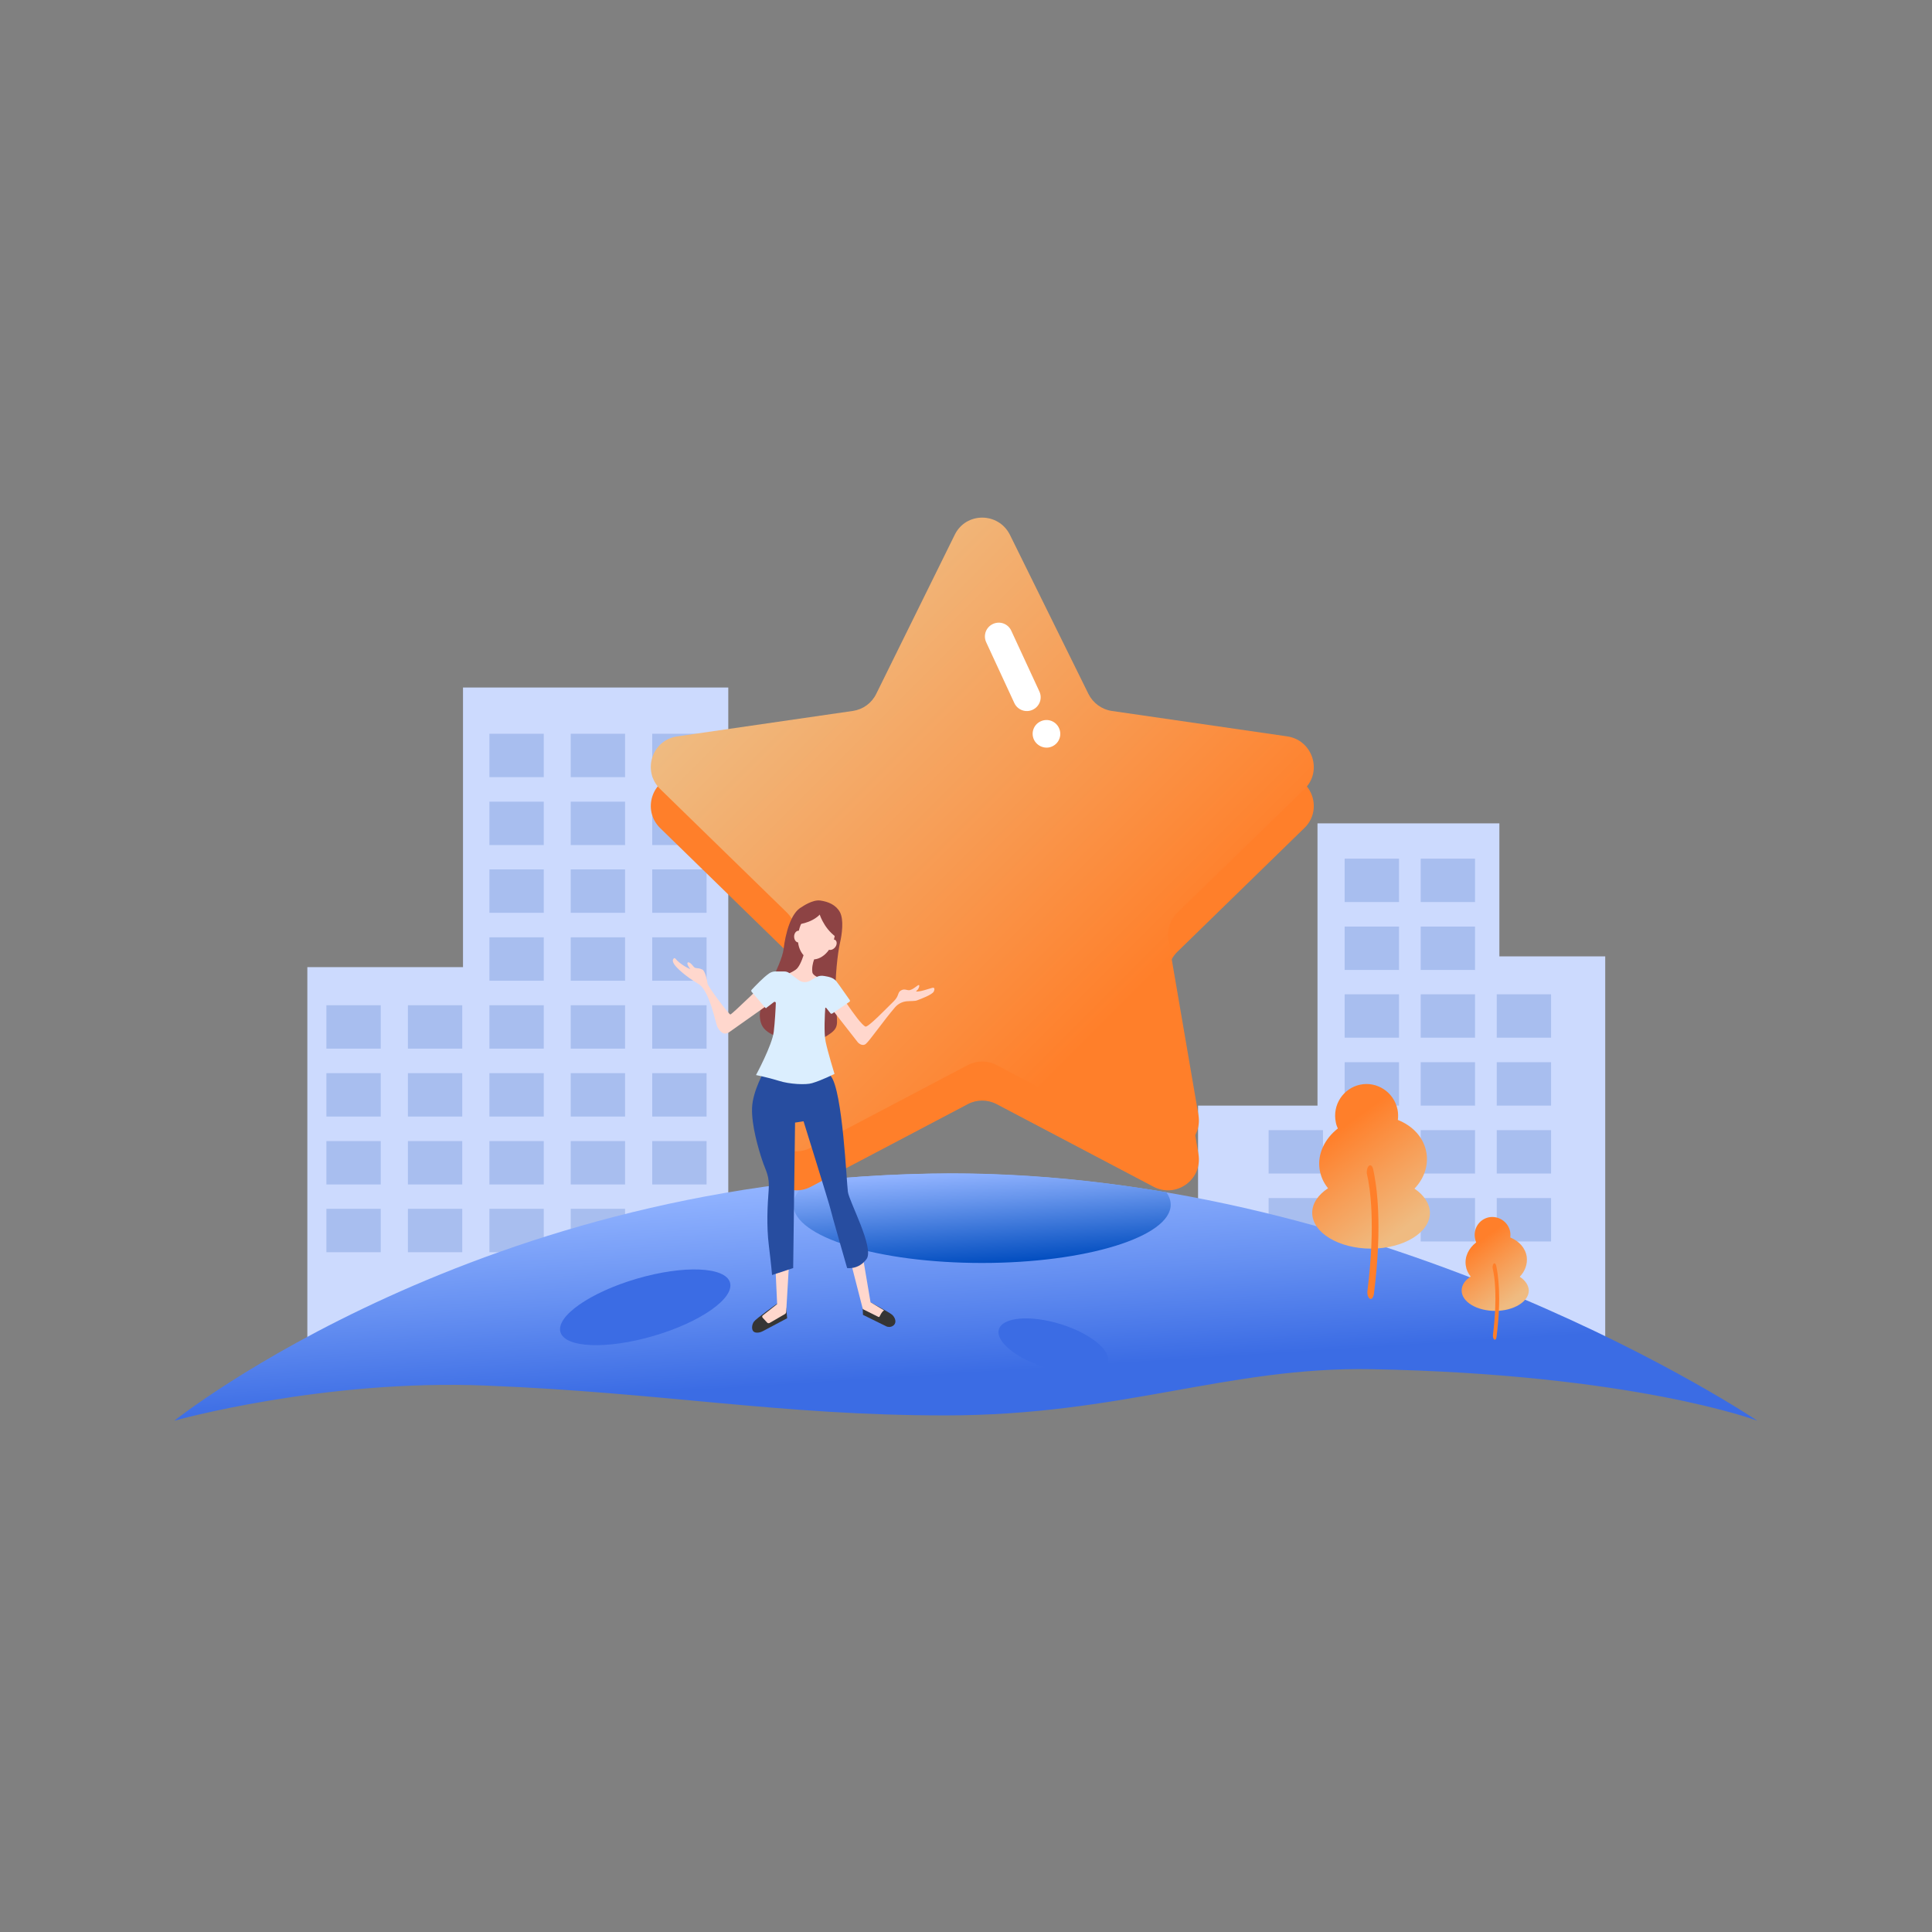 <?xml version="1.0" encoding="utf-8"?>
<!-- Generator: Adobe Illustrator 22.0.0, SVG Export Plug-In . SVG Version: 6.00 Build 0)  -->
<svg version="1.1" id="图层_1" xmlns="http://www.w3.org/2000/svg" xmlns:xlink="http://www.w3.org/1999/xlink" x="0px" y="0px"
	 viewBox="0 0 1024 1024" style="enable-background:new 0 0 1024 1024;" xml:space="preserve">
<rect x="0" y="0" width="1024" height="1024" fill="#808080" stroke="none"/>
<style type="text/css">
	.st0{fill:#CCDAFE;}
	.st1{fill:#A8BEEF;}
	.st2{fill:url(#SVGID_1_);}
	.st3{fill:url(#SVGID_2_);}
	.st4{fill:#3B6CE4;}
	.st5{fill:url(#SVGID_3_);}
	.st6{fill:#FF7F2A;}
	.st7{fill:url(#SVGID_4_);}
	.st8{fill:url(#SVGID_5_);}
	.st9{fill:#FFFFFF;}
	.st10{fill:#353535;}
	.st11{fill:#FFD7CD;}
	.st12{fill:#8D4344;}
	.st13{fill:#274DA0;}
	.st14{fill:#DBEEFE;}
</style>
<g>
	<g>
		<g>
			<polygon class="st0" points="162.9,718.4 162.9,512.6 245.4,512.6 245.4,364.4 386,364.4 386,718.4 			"/>
			<g>
				<rect x="259.4" y="388.9" class="st1" width="28.8" height="23"/>
				<rect x="302.5" y="388.9" class="st1" width="28.8" height="23"/>
				<rect x="345.7" y="388.9" class="st1" width="28.8" height="23"/>
				<rect x="259.4" y="424.9" class="st1" width="28.8" height="23"/>
				<rect x="302.5" y="424.9" class="st1" width="28.8" height="23"/>
				<rect x="345.7" y="424.9" class="st1" width="28.8" height="23"/>
				<rect x="259.4" y="460.8" class="st1" width="28.8" height="23"/>
				<rect x="302.5" y="460.8" class="st1" width="28.8" height="23"/>
				<rect x="345.7" y="460.8" class="st1" width="28.8" height="23"/>
				<rect x="259.4" y="496.8" class="st1" width="28.8" height="23"/>
				<rect x="302.5" y="496.8" class="st1" width="28.8" height="23"/>
				<rect x="345.7" y="496.8" class="st1" width="28.8" height="23"/>
				<rect x="259.4" y="532.8" class="st1" width="28.8" height="23"/>
				<rect x="216.2" y="532.8" class="st1" width="28.8" height="23"/>
				<rect x="173" y="532.8" class="st1" width="28.8" height="23"/>
				<rect x="302.5" y="532.8" class="st1" width="28.8" height="23"/>
				<rect x="345.7" y="532.8" class="st1" width="28.8" height="23"/>
				<rect x="259.4" y="568.8" class="st1" width="28.8" height="23"/>
				<rect x="216.2" y="568.8" class="st1" width="28.8" height="23"/>
				<rect x="173" y="568.8" class="st1" width="28.8" height="23"/>
				<rect x="302.5" y="568.8" class="st1" width="28.8" height="23"/>
				<rect x="345.7" y="568.8" class="st1" width="28.8" height="23"/>
				<rect x="259.4" y="604.8" class="st1" width="28.8" height="23"/>
				<rect x="216.2" y="604.8" class="st1" width="28.8" height="23"/>
				<rect x="173" y="604.8" class="st1" width="28.8" height="23"/>
				<rect x="302.5" y="604.8" class="st1" width="28.8" height="23"/>
				<rect x="345.7" y="604.8" class="st1" width="28.8" height="23"/>
				<rect x="259.4" y="640.7" class="st1" width="28.8" height="23"/>
				<rect x="216.2" y="640.7" class="st1" width="28.8" height="23"/>
				<rect x="173" y="640.7" class="st1" width="28.8" height="23"/>
				<rect x="302.5" y="640.7" class="st1" width="28.8" height="23"/>
				<rect x="345.7" y="640.7" class="st1" width="28.8" height="23"/>
			</g>
		</g>
		<g>
			<polygon class="st0" points="635,715.6 635,586 698.3,586 698.3,436.4 794.7,436.4 794.7,506.9 850.8,506.9 850.8,715.6 			"/>
			<g>
				<rect x="712.7" y="455.1" class="st1" width="28.8" height="23"/>
				<rect x="753" y="455.1" class="st1" width="28.8" height="23"/>
				<rect x="712.7" y="599" class="st1" width="28.8" height="23"/>
				<rect x="672.4" y="599" class="st1" width="28.8" height="23"/>
				<rect x="672.4" y="635" class="st1" width="28.8" height="23"/>
				<rect x="753" y="599" class="st1" width="28.8" height="23"/>
				<rect x="712.7" y="491.1" class="st1" width="28.8" height="23"/>
				<rect x="753" y="491.1" class="st1" width="28.8" height="23"/>
				<rect x="712.7" y="527" class="st1" width="28.8" height="23"/>
				<rect x="753" y="527" class="st1" width="28.8" height="23"/>
				<rect x="793.3" y="527" class="st1" width="28.8" height="23"/>
				<rect x="793.3" y="563" class="st1" width="28.8" height="23"/>
				<rect x="793.3" y="599" class="st1" width="28.8" height="23"/>
				<rect x="793.3" y="635" class="st1" width="28.8" height="23"/>
				<rect x="712.7" y="563" class="st1" width="28.8" height="23"/>
				<rect x="753" y="563" class="st1" width="28.8" height="23"/>
				<rect x="712.7" y="635" class="st1" width="28.8" height="23"/>
				<rect x="753" y="635" class="st1" width="28.8" height="23"/>
			</g>
		</g>
		<g>
			<g>
				<linearGradient id="SVGID_1_" gradientUnits="userSpaceOnUse" x1="503.721" y1="623.554" x2="512.078" y2="755.253">
					<stop  offset="0" style="stop-color:#91B3FF"/>
					<stop  offset="0.402" style="stop-color:#6791F2"/>
					<stop  offset="0.794" style="stop-color:#3B6CE4"/>
				</linearGradient>
				<path class="st2" d="M92.4,753c0,0,164.1-131,411.6-131c233.1,0,427.4,131,427.4,131s-65.5-24.7-204.4-27.3
					c-76.3-1.4-132.4,24.5-225.9,24.5c-87.8,0-149.8-12.1-243.2-15.8C171.4,730.8,92.4,753,92.4,753z"/>
				<linearGradient id="SVGID_2_" gradientUnits="userSpaceOnUse" x1="519.426" y1="620.569" x2="523.409" y2="683.336">
					<stop  offset="0" style="stop-color:#91B3FF"/>
					<stop  offset="0.248" style="stop-color:#6795EC"/>
					<stop  offset="0.794" style="stop-color:#004CBF"/>
				</linearGradient>
				<path class="st3" d="M429.1,626c-5.5,3.8-8.6,8.1-8.6,12.5c0,17.1,44.8,30.9,100,30.9s100-13.9,100-30.9c0-2.2-0.8-4.4-2.3-6.6
					c-36.5-6.2-74.8-10-114.3-10C478.1,622,453.1,623.5,429.1,626z"/>
				
					<ellipse transform="matrix(0.96 -0.281 0.281 0.96 -181.028 124.233)" class="st4" cx="342.1" cy="692.5" rx="46.8" ry="15.8"/>
				
					<ellipse transform="matrix(0.292 -0.956 0.956 0.292 -286.84 1039.208)" class="st4" cx="558.7" cy="713.4" rx="12.2" ry="30.2"/>
			</g>
			<g>
				<g>
					<linearGradient id="SVGID_3_" gradientUnits="userSpaceOnUse" x1="743.901" y1="651.339" x2="706.948" y2="601.054">
						<stop  offset="0" style="stop-color:#EFBB81"/>
						<stop  offset="0.501" style="stop-color:#F79E57"/>
						<stop  offset="1" style="stop-color:#FF7F2A"/>
					</linearGradient>
					<path class="st5" d="M749.7,630c4.9-5.1,7.4-11.8,6.4-18.6c-1.2-8.2-7.1-14.6-15.2-17.8c0.2-1.8,0.2-3.7-0.2-5.6
						c-1.9-9.1-10.8-15-19.8-13.1c-9,1.9-14.8,10.8-12.9,19.9c0.2,1.2,0.6,2.3,1.1,3.3c-6.9,5.4-10.9,13.4-9.7,21.6
						c0.6,3.8,2.1,7.2,4.5,10.1c-5.2,3.4-8.4,8-8.4,13c0,10.5,14,19,31.2,19s31.2-8.5,31.2-19C757.8,637.9,754.7,633.4,749.7,630z"
						/>
					<g>
						<g>
							<path class="st6" d="M726,688.3L726,688.3c-0.9-0.5-1.5-2.5-1.2-4.3c4.4-35.6,1.3-54.8-0.2-61.3c-0.4-1.6-0.1-3.4,0.6-4.4
								l0,0c0.9-1.3,2.1-0.7,2.6,1.4c1.8,8,5.1,28.9,0.4,66.1C727.9,687.7,727,688.9,726,688.3z"/>
						</g>
					</g>
				</g>
				<g>
					<linearGradient id="SVGID_4_" gradientUnits="userSpaceOnUse" x1="802.231" y1="688.869" x2="781.148" y2="660.179">
						<stop  offset="0" style="stop-color:#EFBB81"/>
						<stop  offset="0.501" style="stop-color:#F79E57"/>
						<stop  offset="1" style="stop-color:#FF7F2A"/>
					</linearGradient>
					<path class="st7" d="M805.5,676.7c2.8-2.9,4.2-6.7,3.7-10.6c-0.7-4.7-4.1-8.3-8.7-10.2c0.1-1,0.1-2.1-0.1-3.2
						c-1.1-5.2-6.2-8.5-11.3-7.5c-5.2,1.1-8.4,6.2-7.3,11.4c0.1,0.7,0.3,1.3,0.6,1.9c-4,3.1-6.2,7.6-5.5,12.3
						c0.3,2.2,1.2,4.1,2.6,5.8c-3,1.9-4.8,4.5-4.8,7.4c0,6,8,10.8,17.8,10.8c9.8,0,17.8-4.9,17.8-10.8
						C810.2,681.2,808.4,678.6,805.5,676.7z"/>
					<g>
						<g>
							<path class="st6" d="M792,710L792,710c-0.5-0.3-0.8-1.4-0.7-2.5c2.5-20.3,0.8-31.2-0.1-35c-0.2-0.9-0.1-1.9,0.3-2.5l0,0
								c0.5-0.8,1.2-0.4,1.5,0.8c1,4.5,2.9,16.5,0.2,37.7C793.1,709.6,792.6,710.3,792,710z"/>
						</g>
					</g>
				</g>
			</g>
		</g>
	</g>
	<path class="st6" d="M535.3,304.1l41.6,84.3c2.4,4.8,7,8.2,12.3,9l93.1,13.5c13.4,2,18.8,18.5,9.1,27.9L624,504.5
		c-3.9,3.8-5.6,9.2-4.7,14.5l15.9,92.7c2.3,13.4-11.7,23.6-23.8,17.3l-83.2-43.8c-4.8-2.5-10.5-2.5-15.2,0l-83.2,43.8
		c-12,6.3-26.1-3.9-23.8-17.3l15.9-92.7c0.9-5.3-0.9-10.7-4.7-14.5l-67.3-65.6c-9.7-9.5-4.4-26,9.1-27.9l93.1-13.5
		c5.3-0.8,9.9-4.1,12.3-9l41.6-84.3C511.9,291.9,529.2,291.9,535.3,304.1z"/>
	<linearGradient id="SVGID_5_" gradientUnits="userSpaceOnUse" x1="397.702" y1="346.803" x2="643.434" y2="592.535">
		<stop  offset="0" style="stop-color:#EFBB81"/>
		<stop  offset="0.392" style="stop-color:#F79E57"/>
		<stop  offset="0.782" style="stop-color:#FF7F2A"/>
	</linearGradient>
	<path class="st8" d="M535.3,283.5l41.6,84.3c2.4,4.8,7,8.2,12.3,9l93.1,13.5c13.4,2,18.8,18.5,9.1,27.9L624,483.8
		c-3.9,3.8-5.6,9.2-4.7,14.5l15.9,92.7c2.3,13.4-11.7,23.6-23.8,17.3l-83.2-43.8c-4.8-2.5-10.5-2.5-15.2,0l-83.2,43.8
		c-12,6.3-26.1-3.9-23.8-17.3l15.9-92.7c0.9-5.3-0.9-10.7-4.7-14.5l-67.3-65.6c-9.7-9.5-4.4-26,9.1-27.9l93.1-13.5
		c5.3-0.8,9.9-4.1,12.3-9l41.6-84.3C511.9,271.3,529.2,271.3,535.3,283.5z"/>
	<path class="st9" d="M537.6,372.6l-14.9-32.2c-1.7-3.7-0.1-8,3.6-9.7l0,0c3.7-1.7,8-0.1,9.7,3.6l14.9,32.2c1.7,3.7,0.1,8-3.6,9.7h0
		C543.7,377.9,539.3,376.3,537.6,372.6z"/>
	<path class="st9" d="M548,392L548,392c-1.7-3.7-0.1-8,3.6-9.7l0,0c3.7-1.7,8-0.1,9.7,3.6v0c1.7,3.7,0.1,8-3.6,9.7l0,0
		C554.1,397.3,549.7,395.6,548,392z"/>
	<g>
		<path class="st10" d="M404.4,705.5l12.8-6.8l-0.5-5.6l-5-2c0,0-11,7.8-12.1,9.4c-1.2,1.6-1.4,4.5,0,5.4S403.4,706.1,404.4,705.5z"
			/>
		<path class="st10" d="M457.4,696.9l12.6,6.2c0,0,2,0.8,3.7-0.7c1.7-1.6,0.7-4.1-0.8-5.5c-1.6-1.4-11.3-6.5-11.3-6.5l-4.4,2.3
			L457.4,696.9z"/>
		<path class="st11" d="M410.6,663l1.3,28.2l-7.6,6c-0.4,0.3-0.4,0.8-0.1,1.2l2.4,2.6c0.3,0.4,0.9,0.4,1.3,0.2l8.1-4.7
			c0.4-0.2,0.7-0.7,0.7-1.2l1.9-32.3H410.6z"/>
		<path class="st11" d="M449.6,663.8l7.7,30c0,0,0,0.1,0.1,0.1l8.2,4.1c0.2,0.1,0.5,0,0.6-0.2c0.4-0.8,1.3-2.7,2.2-3.1
			c0.1-0.1,0.1-0.2,0-0.3l-6.9-4.1c0,0-0.1-0.1-0.1-0.1l-4.9-28.9c0-0.1-0.1-0.2-0.2-0.1l-6.6,2.4
			C449.7,663.7,449.6,663.8,449.6,663.8z"/>
		<path class="st12" d="M425,480.7c0,0,5.6-4,9.8-3.4s8.3,2.3,10.4,6.2c2.1,4,1.1,11.6,0,16.3c-1.1,4.7-2.8,18.3-2.3,30
			s2.3,14.1-2.4,17.7c-4.7,3.6-13.2,7.2-23.5,3.8c-10.4-3.4-14-5.8-14.3-13c-0.3-7.2,11.5-26.7,12.6-35.1
			C416.3,494.9,419.1,483.7,425,480.7z"/>
		<path class="st11" d="M493.7,523.7c-3.4,1-5.1,1.6-7.1,1.8c-2,0.2-0.6-0.3,0-1.2s1.2-3-0.3-1.9c-2.7,2-2.8,1.9-3.8,2.3
			c-1.6,0.6-3-1.1-5.2,0.4c-1.7,1.2-0.7,2.8-3.7,5.7c-3.1,3-13.5,13.9-14.9,13.3c-3.8-1.7-16.9-23-16.9-23s-0.7-1.5-6.1-2.5
			c-3.3-0.6-4.9-2.2-5.1-3.1c-0.4-2.4,0.2-5.1,0.9-7c2.9-0.2,5.8-2.1,7.9-5.1c1,0.3,2.3-0.2,3.2-1.3c1.1-1.3,1.1-3.1,0.2-3.8
			c-0.2-0.2-0.5-0.3-0.8-0.3c0-0.1,0.1-0.3,0.1-0.4c1.8-7.3-0.8-14.2-6-15.5c-5.1-1.3-10.8,3.5-12.6,10.8c0,0.2-0.1,0.3-0.1,0.4
			c-0.1,0-0.1,0-0.2,0c-1.2,0-2.3,1.4-2.3,3.1c0,1.6,0.9,3,2.1,3.1c0.3,2.7,1.4,5.1,2.9,6.8c-0.9,2.8-2.4,6.5-4.2,7.7
			c-3,2.1-6,2.7-6,2.7s-4.3-1.2-7,0.9c-2.6,2.2-20.7,20.1-21.6,20.1c-0.8,0-12-14.9-12.1-16.4c-0.1-1.5-1.3-6.7-2.7-7.4
			c-2.8-1.3-3.6-0.2-4.7-1.6c-1.2-1.6-2.7-2.8-3.2-2c-0.5,0.8,1.5,3.4,1.5,3.4s-5.1-2.1-8.1-5.8c-0.3-0.4-1.9,0.5-0.8,2.6
			c1,2.2,6.8,7.3,13.2,11c5.9,3.5,9.1,20.9,10,22.7c1.3,2.5,3.4,4.9,6.4,2.8c3-2.1,25.6-18.1,25.6-18.1l24-0.1l18.5,23.7
			c0,0,2.2,2.4,4.2,0.8c1.9-1.5,9.4-12.3,15.4-19.3c1.6-1.9,3.9-3.1,6.3-3.3c2.2-0.2,4.3,0,5.5-0.5c2.1-0.8,7.8-2.9,8.8-4.6
			C495.7,523.7,495.1,523.2,493.7,523.7z"/>
		<path class="st13" d="M405.4,567.1c0,0-6.5,11-6.8,20.2c-0.3,9.2,3.4,21.7,5.4,27.7s4,8.2,3.4,16c-0.6,7.8-1.2,18.6,0.1,29.1
			s1.7,15.7,1.7,15.7l11.2-3.7l1-77.1l4.5-0.7c0,0,13.6,43.6,14.2,46.3s8.9,31.5,8.9,31.5s6.1,1,10.3-4.8s-9.2-30.4-9.9-35.6
			c-0.7-5.2-2.8-53.4-9-61.3c-6.2-7.9-5.1-5.8-5.1-5.8L405.4,567.1z"/>
		<path class="st14" d="M405.5,534l-7.1-8.3c-0.3-0.3-0.3-0.8,0-1.1c1.6-1.7,6.2-6.6,9.3-8.7c0.9-0.6,2-1,3.1-1h4.9
			c1,0,1.9,0.3,2.7,0.9l4.8,3.6c1.8,1.4,4.2,1.5,6.2,0.4l3.1-1.8c1.3-0.8,2.9-1,4.4-0.7c2.3,0.4,4.7,0.8,6.3,2.7
			c1.4,1.7,5.8,8.2,7.2,10.1c0.2,0.3,0.1,0.7-0.2,0.9l-9.1,6.2c-0.3,0.2-0.7,0.1-0.9-0.1l-2.3-2.9c-0.2-0.2-0.5-0.1-0.5,0.1
			c-0.2,2.8-0.8,13.2,0.2,17.8c1.1,5.4,4.7,17.1,4.7,17.1s-7,3.5-11.9,4.9c-3.2,1-12,0.6-17.8-1.3c-5.8-1.8-11.9-3-11.9-3
			s8.5-15.7,9.4-22.9c0.6-4.9,1-12.2,1.1-15.3c0-0.5-0.6-0.8-1-0.5l-3.8,2.9C406.3,534.4,405.8,534.4,405.5,534z"/>
		<path class="st12" d="M423.3,489.9c0,0,9.8-1,13.4-8.2c0,0-1.8-3.3-6.1-1.4C426.3,482.2,423.3,489.9,423.3,489.9z"/>
		<path class="st12" d="M434.1,483.6c0,0,2,8,9.1,13.1l1.3-7.7l-7.3-9.7L434.1,483.6z"/>
	</g>
</g>
</svg>
